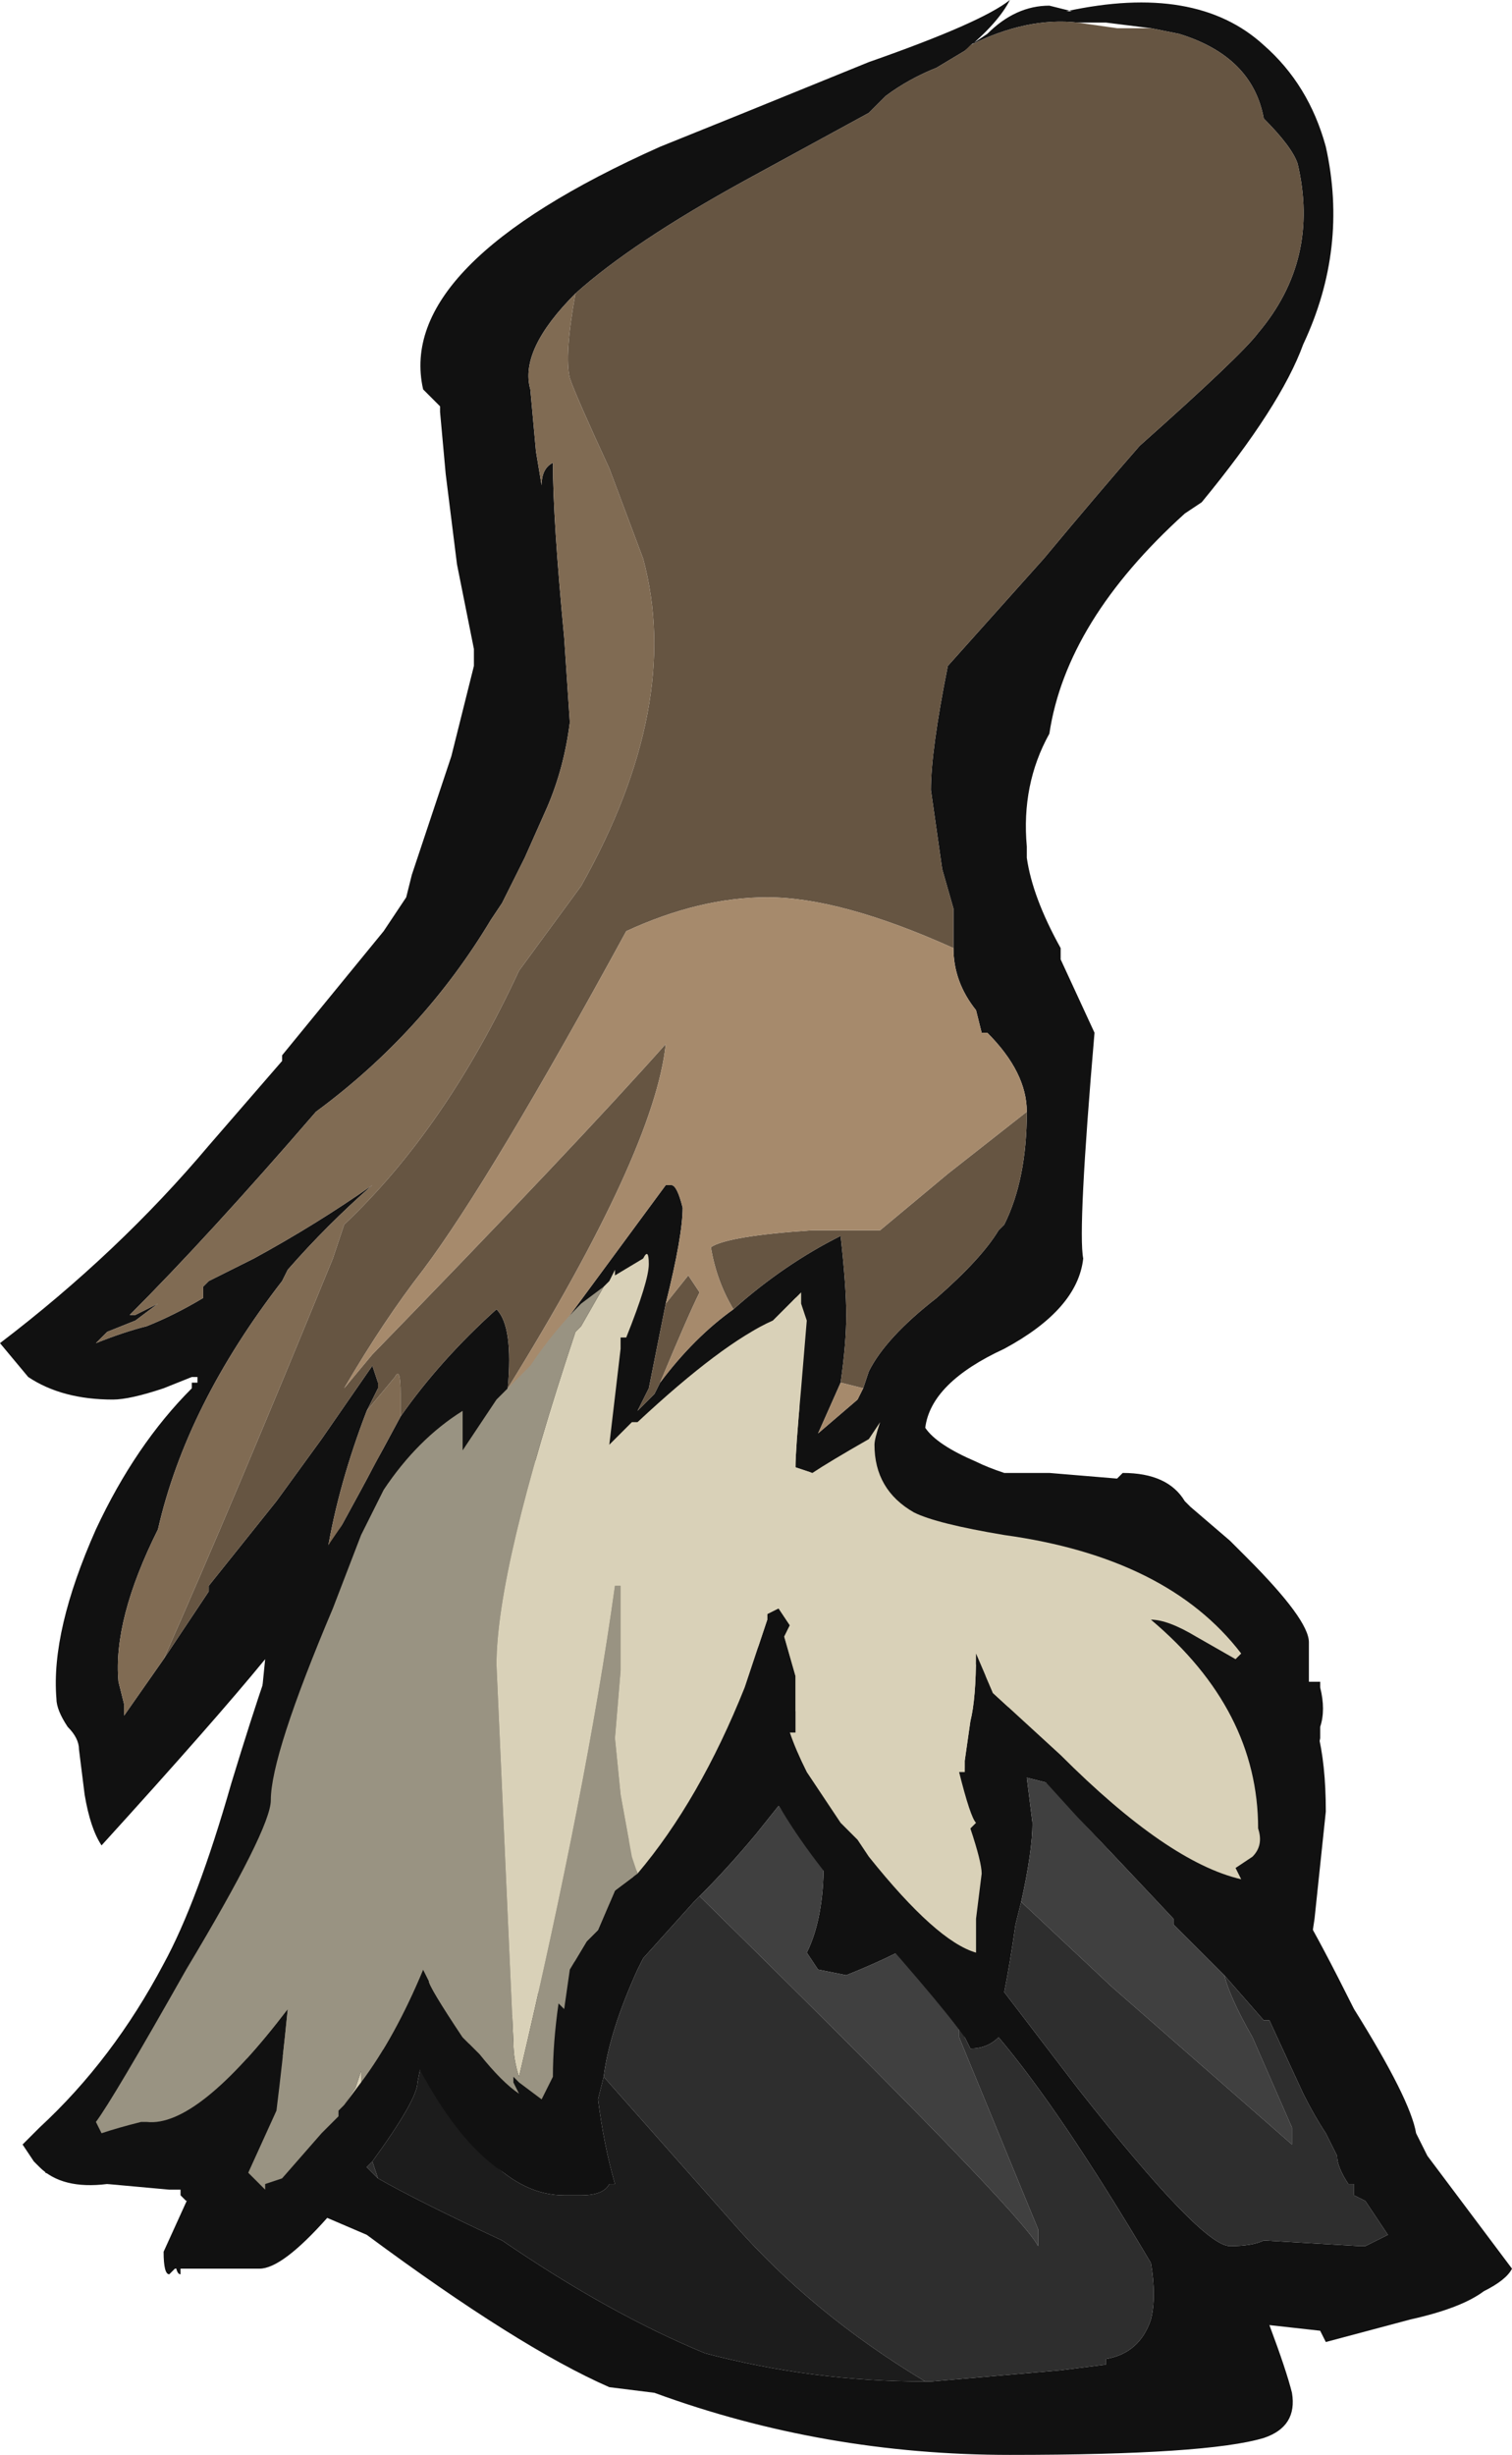 <?xml version="1.0" encoding="UTF-8" standalone="no"?>
<svg xmlns:ffdec="https://www.free-decompiler.com/flash" xmlns:xlink="http://www.w3.org/1999/xlink" ffdec:objectType="frame" height="152.25px" width="93.8px" xmlns="http://www.w3.org/2000/svg">
  <g transform="matrix(1.0, 0.0, 0.0, 1.0, 30.45, 149.1)">
    <use ffdec:characterId="503" height="21.75" transform="matrix(7.0, 0.0, 0.0, 7.0, -30.45, -149.1)" width="13.4" xlink:href="#shape0"/>
  </g>
  <defs>
    <g id="shape0" transform="matrix(1.0, 0.0, 0.0, 1.0, 4.35, 21.3)">
      <path d="M4.25 -20.9 L4.4 -21.0 Q4.65 -21.25 4.95 -21.25 L5.15 -21.2 5.1 -21.2 Q6.25 -21.45 6.85 -20.9 7.25 -20.55 7.4 -20.0 7.6 -19.1 7.2 -18.25 7.0 -17.7 6.3 -16.85 L6.15 -16.75 Q5.1 -15.8 4.95 -14.8 4.7 -14.35 4.75 -13.8 L4.75 -13.7 Q4.8 -13.35 5.05 -12.9 L5.05 -12.8 5.35 -12.15 Q5.2 -10.4 5.25 -10.15 5.2 -9.7 4.55 -9.35 3.9 -9.05 3.85 -8.65 3.95 -8.5 4.3 -8.35 4.4 -8.3 4.55 -8.25 L4.95 -8.25 5.55 -8.2 5.6 -8.25 Q6.0 -8.25 6.15 -8.0 L6.2 -7.95 6.55 -7.65 6.7 -7.5 Q7.25 -6.95 7.25 -6.75 L7.25 -6.4 7.35 -6.4 7.35 -6.35 Q7.4 -6.15 7.35 -6.0 L7.35 -5.9 Q7.3 -5.6 7.1 -5.6 L7.2 -4.35 Q7.35 -4.1 7.65 -3.5 8.15 -2.7 8.2 -2.4 L8.3 -2.2 9.05 -1.2 Q9.0 -1.1 8.8 -1.0 8.6 -0.85 8.15 -0.75 L7.4 -0.55 7.35 -0.65 6.9 -0.7 Q7.05 -0.3 7.1 -0.1 7.15 0.2 6.85 0.3 6.35 0.45 4.6 0.45 2.95 0.45 1.45 -0.1 L1.05 -0.15 Q0.25 -0.5 -1.1 -1.5 L-1.45 -1.65 Q-1.85 -1.2 -2.05 -1.2 L-2.75 -1.2 -2.75 -1.15 Q-2.8 -1.15 -2.8 -1.35 L-2.55 -1.9 -2.7 -1.8 -2.75 -1.85 -2.75 -1.9 -2.85 -1.9 -3.4 -1.95 Q-3.8 -2.0 -3.95 -2.05 L-3.9 -2.1 -3.9 -2.45 Q-3.25 -3.1 -2.8 -3.95 L-2.05 -6.1 -2.0 -6.6 Q-2.45 -6.05 -3.45 -4.95 -3.55 -5.1 -3.6 -5.4 L-3.65 -5.8 Q-3.65 -5.9 -3.75 -6.0 -3.85 -6.15 -3.85 -6.25 -3.9 -6.85 -3.5 -7.75 -3.15 -8.5 -2.65 -9.0 L-2.65 -9.05 -2.6 -9.05 -2.6 -9.1 -2.65 -9.1 -2.9 -9.0 Q-3.2 -8.9 -3.35 -8.9 -3.8 -8.9 -4.1 -9.1 L-4.35 -9.4 Q-3.3 -10.2 -2.5 -11.15 L-1.85 -11.9 -1.85 -11.95 -0.95 -13.05 -0.75 -13.35 -0.7 -13.55 -0.35 -14.6 -0.15 -15.4 -0.15 -15.55 -0.3 -16.3 -0.4 -17.1 -0.45 -17.65 -0.45 -17.7 -0.6 -17.85 Q-0.85 -18.95 1.5 -20.0 2.0 -20.2 3.35 -20.75 4.35 -21.1 4.6 -21.3 4.5 -21.1 4.2 -20.85 L3.95 -20.7 Q3.7 -20.6 3.5 -20.45 L3.35 -20.3 2.25 -19.7 Q1.25 -19.15 0.75 -18.7 0.25 -18.2 0.35 -17.85 L0.4 -17.3 0.45 -17.0 Q0.45 -17.15 0.55 -17.2 0.55 -16.7 0.65 -15.65 L0.7 -14.9 Q0.65 -14.5 0.5 -14.15 L0.3 -13.7 0.1 -13.3 0.0 -13.15 Q-0.6 -12.15 -1.55 -11.45 -2.5 -10.35 -3.2 -9.65 L-3.15 -9.65 -2.95 -9.75 -3.15 -9.6 -3.4 -9.5 -3.5 -9.4 Q-3.25 -9.5 -3.05 -9.55 -2.8 -9.65 -2.55 -9.8 L-2.55 -9.9 -2.5 -9.95 -2.1 -10.15 Q-1.55 -10.45 -1.05 -10.8 -1.45 -10.45 -1.8 -10.05 L-1.85 -9.95 Q-2.7 -8.85 -2.95 -7.75 -3.35 -6.95 -3.3 -6.4 L-3.25 -6.2 -3.25 -6.1 -2.9 -6.6 -2.5 -7.2 -2.5 -7.25 -1.9 -8.0 -1.5 -8.55 -1.05 -9.2 -1.0 -9.05 -1.0 -9.0 -1.1 -8.8 Q-1.35 -8.15 -1.45 -7.55 L-1.15 -8.1 -0.8 -8.75 Q-0.45 -9.25 0.05 -9.7 0.2 -9.55 0.15 -9.0 L0.15 -8.9 1.55 -10.8 1.6 -10.8 Q1.65 -10.8 1.7 -10.6 1.7 -10.35 1.55 -9.75 L1.4 -9.0 1.3 -8.8 1.45 -8.95 1.5 -9.05 Q1.8 -9.45 2.15 -9.7 2.6 -10.1 3.1 -10.35 3.15 -9.9 3.15 -9.65 3.15 -9.4 3.1 -9.05 L2.9 -8.6 3.25 -8.9 3.3 -9.0 3.35 -9.15 Q3.5 -9.45 3.95 -9.8 4.35 -10.15 4.5 -10.4 L4.55 -10.45 Q4.75 -10.85 4.75 -11.45 4.75 -11.8 4.4 -12.15 L4.35 -12.15 4.3 -12.35 Q4.1 -12.6 4.1 -12.9 L4.1 -13.25 4.0 -13.6 3.9 -14.3 Q3.9 -14.65 4.05 -15.4 L4.9 -16.35 Q5.4 -16.95 5.75 -17.35 6.65 -18.15 6.8 -18.35 7.35 -19.0 7.15 -19.85 7.1 -20.0 6.85 -20.25 6.75 -20.8 6.1 -21.0 L5.85 -21.05 5.45 -21.1 5.2 -21.1 Q4.75 -21.15 4.25 -20.9 M4.25 -5.6 L4.6 -6.2 2.75 -8.35 2.7 -9.85 0.85 -8.15 0.2 -8.45 -2.55 -2.95 -2.35 -3.05 -0.1 -3.2 0.95 -4.1 2.5 -6.95 2.75 -5.95 2.9 -5.6 4.25 -5.6 M6.5 -3.8 L6.05 -4.25 6.05 -4.3 5.25 -5.15 4.95 -5.5 4.75 -5.55 4.8 -5.15 Q4.8 -4.9 4.7 -4.45 L4.65 -4.25 Q4.6 -3.9 4.55 -3.65 L5.2 -2.8 Q6.3 -1.4 6.55 -1.4 6.75 -1.4 6.85 -1.45 L7.7 -1.4 7.75 -1.4 7.95 -1.5 7.75 -1.8 7.65 -1.85 7.65 -1.95 7.6 -1.95 Q7.5 -2.1 7.5 -2.2 L7.4 -2.4 Q7.3 -2.55 7.2 -2.75 L6.9 -3.4 6.85 -3.4 6.5 -3.8 M4.15 -3.35 L3.6 -4.0 Q3.4 -3.9 3.15 -3.8 L2.9 -3.85 2.8 -4.0 Q2.95 -4.3 2.95 -4.8 L2.55 -5.3 2.35 -5.05 Q2.1 -4.75 1.85 -4.5 L1.8 -4.45 1.35 -3.95 1.3 -3.85 Q1.05 -3.3 1.0 -2.9 L0.95 -2.7 Q1.0 -2.3 1.1 -1.95 L1.05 -1.95 Q1.0 -1.85 0.8 -1.85 L0.65 -1.85 Q-0.05 -1.85 -0.6 -3.1 L-0.65 -2.85 Q-0.65 -2.7 -1.05 -2.15 L-1.1 -2.1 -1.0 -2.0 Q-0.65 -1.8 0.1 -1.45 1.05 -0.8 1.9 -0.45 2.85 -0.2 3.85 -0.2 L3.9 -0.2 5.05 -0.3 5.45 -0.35 5.45 -0.4 Q5.75 -0.45 5.85 -0.75 5.9 -0.95 5.85 -1.25 5.05 -2.6 4.5 -3.25 4.4 -3.15 4.25 -3.15 L4.15 -3.35" fill="#111111" fill-rule="evenodd" stroke="none"/>
      <path d="M2.7 -9.85 L2.75 -8.35 4.6 -6.2 4.25 -5.6 2.5 -6.95 0.95 -4.1 2.7 -9.85 M2.9 -5.6 L2.75 -5.95 2.9 -5.6 M0.85 -8.15 L0.2 -8.45 0.85 -8.15 M-2.55 -2.95 L-2.35 -3.05 -2.55 -2.95" fill="#d9d1b8" fill-rule="evenodd" stroke="none"/>
      <path d="M2.7 -9.85 L0.95 -4.1 -0.1 -3.2 -2.35 -3.05 -2.55 -2.95 0.2 -8.45 0.85 -8.15 2.7 -9.85 M2.5 -6.95 L4.25 -5.6 2.9 -5.6 2.75 -5.95 2.5 -6.95" fill="#999382" fill-rule="evenodd" stroke="none"/>
      <path d="M4.25 -20.9 Q4.75 -21.15 5.2 -21.1 L5.55 -21.05 5.85 -21.05 6.1 -21.0 Q6.75 -20.8 6.85 -20.25 7.1 -20.0 7.15 -19.85 7.35 -19.0 6.8 -18.35 6.65 -18.15 5.75 -17.35 5.4 -16.95 4.9 -16.35 L4.05 -15.4 Q3.9 -14.65 3.9 -14.3 L4.0 -13.6 4.1 -13.25 4.1 -12.9 Q3.1 -13.35 2.45 -13.35 1.85 -13.35 1.2 -13.05 0.0 -10.85 -0.6 -10.05 -0.95 -9.6 -1.3 -9.0 L-1.05 -9.3 Q0.75 -11.15 1.55 -12.05 1.45 -11.1 0.15 -9.0 0.2 -9.55 0.05 -9.7 -0.45 -9.25 -0.8 -8.75 L-0.8 -8.95 Q-0.8 -9.2 -0.85 -9.1 L-1.1 -8.8 -1.0 -9.0 -1.0 -9.05 -1.05 -9.2 -1.5 -8.55 -1.9 -8.0 -2.5 -7.25 -2.5 -7.2 -2.9 -6.6 Q-2.3 -7.95 -1.4 -10.15 L-1.3 -10.45 Q-0.4 -11.3 0.25 -12.7 L0.8 -13.45 Q1.7 -15.05 1.35 -16.35 L1.05 -17.15 Q0.75 -17.8 0.7 -17.95 0.65 -18.15 0.75 -18.7 1.25 -19.15 2.25 -19.7 L3.35 -20.3 3.5 -20.45 Q3.7 -20.6 3.95 -20.7 L4.2 -20.85 4.25 -20.9 M4.75 -11.45 Q4.75 -10.85 4.55 -10.45 L4.5 -10.4 Q4.35 -10.15 3.95 -9.8 3.5 -9.45 3.35 -9.15 L3.3 -9.0 3.1 -9.05 Q3.15 -9.4 3.15 -9.65 3.15 -9.9 3.1 -10.35 2.6 -10.1 2.15 -9.7 2.0 -9.95 1.95 -10.25 2.1 -10.35 2.85 -10.4 L3.45 -10.4 4.05 -10.9 4.75 -11.45 M1.5 -9.05 L1.45 -8.95 1.3 -8.8 1.4 -9.0 1.55 -9.75 1.75 -10.0 1.85 -9.85 Q1.75 -9.65 1.5 -9.05" fill="#665542" fill-rule="evenodd" stroke="none"/>
      <path d="M-0.8 -8.75 L-1.15 -8.1 -1.45 -7.55 Q-1.35 -8.15 -1.1 -8.8 L-0.85 -9.1 Q-0.8 -9.2 -0.8 -8.95 L-0.8 -8.75 M-2.9 -6.6 L-3.25 -6.1 -3.25 -6.2 -3.3 -6.4 Q-3.35 -6.95 -2.95 -7.75 -2.7 -8.85 -1.85 -9.95 L-1.8 -10.05 Q-1.45 -10.45 -1.05 -10.8 -1.55 -10.45 -2.1 -10.15 L-2.5 -9.95 -2.55 -9.9 -2.55 -9.8 Q-2.8 -9.65 -3.05 -9.55 -3.25 -9.5 -3.5 -9.4 L-3.4 -9.5 -3.15 -9.6 -2.95 -9.75 -3.15 -9.65 -3.2 -9.65 Q-2.5 -10.35 -1.55 -11.45 -0.6 -12.15 0.0 -13.15 L0.1 -13.3 0.3 -13.7 0.5 -14.15 Q0.65 -14.5 0.7 -14.9 L0.65 -15.65 Q0.55 -16.7 0.55 -17.2 0.45 -17.15 0.45 -17.0 L0.4 -17.3 0.35 -17.85 Q0.25 -18.2 0.75 -18.7 0.65 -18.15 0.7 -17.95 0.75 -17.8 1.05 -17.15 L1.35 -16.35 Q1.7 -15.05 0.8 -13.45 L0.25 -12.7 Q-0.4 -11.3 -1.3 -10.45 L-1.4 -10.15 Q-2.3 -7.95 -2.9 -6.6" fill="#806b53" fill-rule="evenodd" stroke="none"/>
      <path d="M4.1 -12.9 Q4.1 -12.6 4.3 -12.35 L4.35 -12.15 4.4 -12.15 Q4.75 -11.8 4.75 -11.45 L4.05 -10.9 3.45 -10.4 2.85 -10.4 Q2.1 -10.35 1.95 -10.25 2.0 -9.95 2.15 -9.7 1.8 -9.45 1.5 -9.05 1.75 -9.65 1.85 -9.85 L1.75 -10.0 1.55 -9.75 Q1.7 -10.35 1.7 -10.6 1.65 -10.8 1.6 -10.8 L1.55 -10.8 0.15 -8.9 0.15 -9.0 Q1.45 -11.1 1.55 -12.05 0.75 -11.15 -1.05 -9.3 L-1.3 -9.0 Q-0.95 -9.6 -0.6 -10.05 0.0 -10.85 1.2 -13.05 1.85 -13.35 2.45 -13.35 3.1 -13.35 4.1 -12.9 M3.3 -9.0 L3.25 -8.9 2.9 -8.6 3.1 -9.05 3.3 -9.0" fill="#a68a6c" fill-rule="evenodd" stroke="none"/>
      <path d="M4.7 -4.45 Q4.8 -4.9 4.8 -5.15 L4.75 -5.55 4.95 -5.5 5.25 -5.15 6.05 -4.3 6.05 -4.25 6.5 -3.8 Q6.55 -3.6 6.75 -3.25 L7.1 -2.45 7.1 -2.3 5.5 -3.7 4.7 -4.45 M1.85 -4.5 Q2.1 -4.75 2.35 -5.05 L2.55 -5.3 2.95 -4.8 Q2.95 -4.3 2.8 -4.0 L2.9 -3.85 3.15 -3.8 Q3.4 -3.9 3.6 -4.0 L4.15 -3.35 4.15 -3.25 4.85 -1.55 4.85 -1.4 Q4.7 -1.7 1.85 -4.5" fill="#404040" fill-rule="evenodd" stroke="none"/>
      <path d="M6.5 -3.8 L6.85 -3.4 6.9 -3.4 7.2 -2.75 Q7.3 -2.55 7.4 -2.4 L7.5 -2.2 Q7.5 -2.1 7.6 -1.95 L7.65 -1.95 7.65 -1.85 7.75 -1.8 7.95 -1.5 7.75 -1.4 7.7 -1.4 6.85 -1.45 Q6.75 -1.4 6.55 -1.4 6.3 -1.4 5.2 -2.8 L4.55 -3.65 Q4.6 -3.9 4.65 -4.25 L4.7 -4.45 5.5 -3.7 7.1 -2.3 7.1 -2.45 6.75 -3.25 Q6.55 -3.6 6.5 -3.8 M1.85 -4.5 Q4.7 -1.7 4.85 -1.4 L4.85 -1.55 4.15 -3.25 4.15 -3.35 4.25 -3.15 Q4.4 -3.15 4.5 -3.25 5.05 -2.6 5.85 -1.25 5.9 -0.95 5.85 -0.75 5.75 -0.45 5.45 -0.4 L5.45 -0.35 5.05 -0.3 3.9 -0.2 3.85 -0.2 Q2.85 -0.8 2.15 -1.6 L1.0 -2.9 Q1.05 -3.3 1.3 -3.85 L1.35 -3.95 1.8 -4.45 1.85 -4.5 M-1.0 -2.0 L-1.1 -2.1 -1.05 -2.15 -1.0 -2.0" fill="#2e2e2e" fill-rule="evenodd" stroke="none"/>
      <path d="M3.85 -0.2 Q2.85 -0.2 1.9 -0.45 1.05 -0.8 0.1 -1.45 -0.65 -1.8 -1.0 -2.0 L-1.05 -2.15 Q-0.65 -2.7 -0.65 -2.85 L-0.6 -3.1 Q-0.05 -1.85 0.65 -1.85 L0.8 -1.85 Q1.0 -1.85 1.05 -1.95 L1.1 -1.95 Q1.0 -2.3 0.95 -2.7 L1.0 -2.9 2.15 -1.6 Q2.85 -0.8 3.85 -0.2" fill="#1c1c1c" fill-rule="evenodd" stroke="none"/>
      <path d="M0.8 -9.75 L1.5 -10.65 1.55 -10.65 Q1.6 -10.65 1.6 -10.45 1.6 -10.05 1.3 -8.9 L1.25 -8.7 1.05 -8.5 1.15 -9.35 1.15 -9.45 1.2 -9.45 Q1.4 -9.95 1.4 -10.1 1.4 -10.25 1.35 -10.15 L1.1 -10.0 1.1 -10.05 1.05 -9.95 1.0 -9.9 0.8 -9.75 M1.3 -8.7 L1.4 -8.85 Q2.1 -9.8 3.05 -10.25 L3.1 -9.55 Q3.1 -9.2 2.85 -8.55 L3.55 -9.05 Q3.65 -9.05 3.75 -9.0 L3.8 -9.05 3.8 -8.95 Q3.75 -8.85 3.75 -8.7 3.75 -8.45 4.25 -8.3 L5.4 -8.0 Q7.05 -7.55 7.1 -6.4 L7.1 -6.4 Q7.4 -6.1 7.4 -5.25 L7.3 -4.3 7.15 -3.3 7.05 -3.3 Q7.05 -3.45 7.05 -3.75 L7.1 -4.05 Q7.0 -3.65 6.8 -3.5 6.5 -3.85 5.2 -5.2 L4.7 -5.75 Q4.75 -5.45 4.75 -5.15 4.75 -4.9 4.65 -4.35 4.5 -3.75 4.5 -3.35 4.4 -3.25 4.2 -3.25 3.95 -3.6 3.05 -4.6 2.6 -5.15 2.4 -5.6 2.35 -5.35 2.25 -5.2 2.1 -5.15 1.95 -5.0 1.55 -4.6 1.25 -3.9 0.9 -3.15 0.9 -2.75 0.9 -2.35 1.05 -2.0 L1.0 -2.0 Q0.95 -1.9 0.75 -1.9 0.7 -1.9 0.65 -1.95 L0.6 -1.9 Q-0.1 -1.9 -0.7 -3.1 L-0.75 -2.85 Q-0.7 -2.65 -1.3 -1.95 -1.9 -1.25 -2.15 -1.25 L-2.3 -1.25 -2.8 -1.2 -2.85 -1.15 Q-2.9 -1.15 -2.9 -1.35 L-2.65 -1.9 -2.45 -2.3 -2.4 -2.45 Q-2.85 -1.95 -3.4 -1.95 -3.8 -1.9 -4.0 -2.1 L-4.05 -2.15 -4.15 -2.3 -4.0 -2.45 Q-3.35 -3.05 -2.9 -3.9 -2.6 -4.45 -2.3 -5.5 -1.95 -6.65 -1.75 -7.1 -1.5 -7.55 -1.2 -7.95 -0.85 -8.85 0.0 -9.55 0.1 -9.4 0.05 -8.9 L-0.25 -8.45 -0.25 -8.8 Q-0.65 -8.55 -0.95 -8.1 L-1.15 -7.7 -1.4 -7.05 Q-1.95 -5.75 -1.95 -5.35 -1.95 -5.1 -2.7 -3.85 -3.35 -2.7 -3.5 -2.5 L-3.45 -2.4 Q-3.3 -2.45 -3.1 -2.5 L-3.05 -2.5 Q-2.6 -2.45 -1.8 -3.5 -1.85 -3.0 -1.9 -2.6 L-2.15 -2.05 -2.0 -1.9 -2.0 -1.95 -1.85 -2.0 -1.5 -2.4 -1.35 -2.55 -1.35 -2.6 -1.3 -2.65 -1.15 -2.85 Q-0.85 -3.25 -0.6 -3.85 L-0.55 -3.75 Q-0.55 -3.7 -0.25 -3.25 L-0.1 -3.1 Q0.1 -2.85 0.25 -2.75 L0.2 -2.85 0.2 -2.9 0.25 -2.85 0.45 -2.7 0.55 -2.9 Q0.55 -3.2 0.6 -3.55 L0.65 -3.5 0.7 -3.85 0.85 -4.1 0.95 -4.2 1.1 -4.55 1.3 -4.7 Q1.85 -5.35 2.25 -6.35 L2.45 -6.95 2.45 -7.0 2.55 -7.05 2.65 -6.9 2.6 -6.8 2.7 -6.45 2.7 -5.95 2.65 -5.95 Q2.7 -5.8 2.8 -5.6 L3.1 -5.15 3.25 -5.0 3.35 -4.85 Q3.95 -4.1 4.3 -4.0 L4.3 -4.3 4.35 -4.7 Q4.35 -4.8 4.25 -5.1 L4.3 -5.15 Q4.25 -5.2 4.15 -5.6 L4.2 -5.6 4.2 -5.7 4.25 -6.05 Q4.3 -6.25 4.3 -6.65 L4.45 -6.3 5.05 -5.75 Q6.0 -4.8 6.65 -4.65 L6.6 -4.75 6.75 -4.85 Q6.85 -4.95 6.8 -5.1 6.8 -6.15 5.85 -6.95 6.0 -6.95 6.25 -6.8 L6.6 -6.6 6.65 -6.65 Q6.0 -7.5 4.55 -7.7 3.95 -7.8 3.75 -7.9 3.4 -8.1 3.4 -8.5 3.4 -8.55 3.45 -8.7 L3.35 -8.55 Q3.0 -8.35 2.85 -8.25 L2.7 -8.3 Q2.7 -8.45 2.75 -9.0 L2.8 -9.6 2.75 -9.75 2.75 -9.85 2.5 -9.6 Q2.05 -9.4 1.3 -8.7" fill="#111111" fill-rule="evenodd" stroke="none"/>
      <path d="M1.25 -8.7 L1.3 -8.7 Q2.05 -9.4 2.5 -9.6 L2.75 -9.85 2.75 -9.75 2.8 -9.6 2.75 -9.0 Q2.7 -8.45 2.7 -8.3 L2.85 -8.25 Q3.0 -8.35 3.35 -8.55 L3.45 -8.7 Q3.4 -8.55 3.4 -8.5 3.4 -8.1 3.75 -7.9 3.95 -7.8 4.55 -7.7 6.0 -7.5 6.65 -6.65 L6.6 -6.6 6.25 -6.8 Q6.0 -6.95 5.85 -6.95 6.8 -6.15 6.8 -5.1 6.85 -4.95 6.75 -4.85 L6.6 -4.75 6.65 -4.65 Q6.0 -4.8 5.05 -5.75 L4.45 -6.3 4.3 -6.65 Q4.3 -6.25 4.25 -6.05 L4.2 -5.7 4.2 -5.6 4.15 -5.6 Q4.25 -5.2 4.3 -5.15 L4.25 -5.1 Q4.35 -4.8 4.35 -4.7 L4.3 -4.3 4.3 -4.0 Q3.95 -4.1 3.35 -4.85 L3.25 -5.0 3.1 -5.15 2.8 -5.6 Q2.7 -5.8 2.65 -5.95 L2.7 -5.95 2.7 -6.45 2.6 -6.8 2.65 -6.9 2.55 -7.05 2.45 -7.0 2.45 -6.95 2.25 -6.35 Q1.85 -5.35 1.3 -4.7 L1.25 -4.85 1.15 -5.4 1.1 -5.9 1.15 -6.5 1.15 -7.25 1.1 -7.25 Q0.85 -5.45 0.25 -2.9 0.2 -3.05 0.2 -3.2 L0.05 -6.55 Q0.05 -7.4 0.75 -9.5 L0.8 -9.55 1.0 -9.9 1.05 -9.95 1.1 -10.05 1.1 -10.0 1.35 -10.15 Q1.4 -10.25 1.4 -10.1 1.4 -9.95 1.2 -9.45 L1.15 -9.45 1.15 -9.35 1.05 -8.5 1.25 -8.7 M-1.15 -2.85 L-1.3 -2.65 -1.2 -2.8 -1.15 -2.95 -1.15 -2.85" fill="#d9d1b8" fill-rule="evenodd" stroke="none"/>
      <path d="M0.05 -8.9 L0.35 -9.2 Q0.55 -9.5 0.8 -9.75 L1.0 -9.9 0.8 -9.55 0.75 -9.5 Q0.05 -7.4 0.05 -6.55 L0.2 -3.2 Q0.2 -3.05 0.25 -2.9 0.85 -5.45 1.1 -7.25 L1.15 -7.25 1.15 -6.5 1.1 -5.9 1.15 -5.4 1.25 -4.85 1.3 -4.7 1.1 -4.55 0.95 -4.2 0.85 -4.1 0.7 -3.85 0.65 -3.5 0.6 -3.55 Q0.55 -3.2 0.55 -2.9 L0.45 -2.7 0.25 -2.85 0.2 -2.9 0.2 -2.85 0.25 -2.75 Q0.1 -2.85 -0.1 -3.1 L-0.25 -3.25 Q-0.55 -3.7 -0.55 -3.75 L-0.6 -3.85 Q-0.85 -3.25 -1.15 -2.85 L-1.15 -2.95 -1.2 -2.8 -1.3 -2.65 -1.35 -2.6 -1.35 -2.55 -1.5 -2.4 -1.85 -2.0 -2.0 -1.95 -2.0 -1.9 -2.15 -2.05 -1.9 -2.6 Q-1.85 -3.0 -1.8 -3.5 -2.6 -2.45 -3.05 -2.5 L-3.1 -2.5 Q-3.3 -2.45 -3.45 -2.4 L-3.5 -2.5 Q-3.35 -2.7 -2.7 -3.85 -1.95 -5.1 -1.95 -5.35 -1.95 -5.75 -1.4 -7.05 L-1.15 -7.7 -0.95 -8.1 Q-0.65 -8.55 -0.25 -8.8 L-0.25 -8.45 0.05 -8.9" fill="#999382" fill-rule="evenodd" stroke="none"/>
    </g>
  </defs>
</svg>
